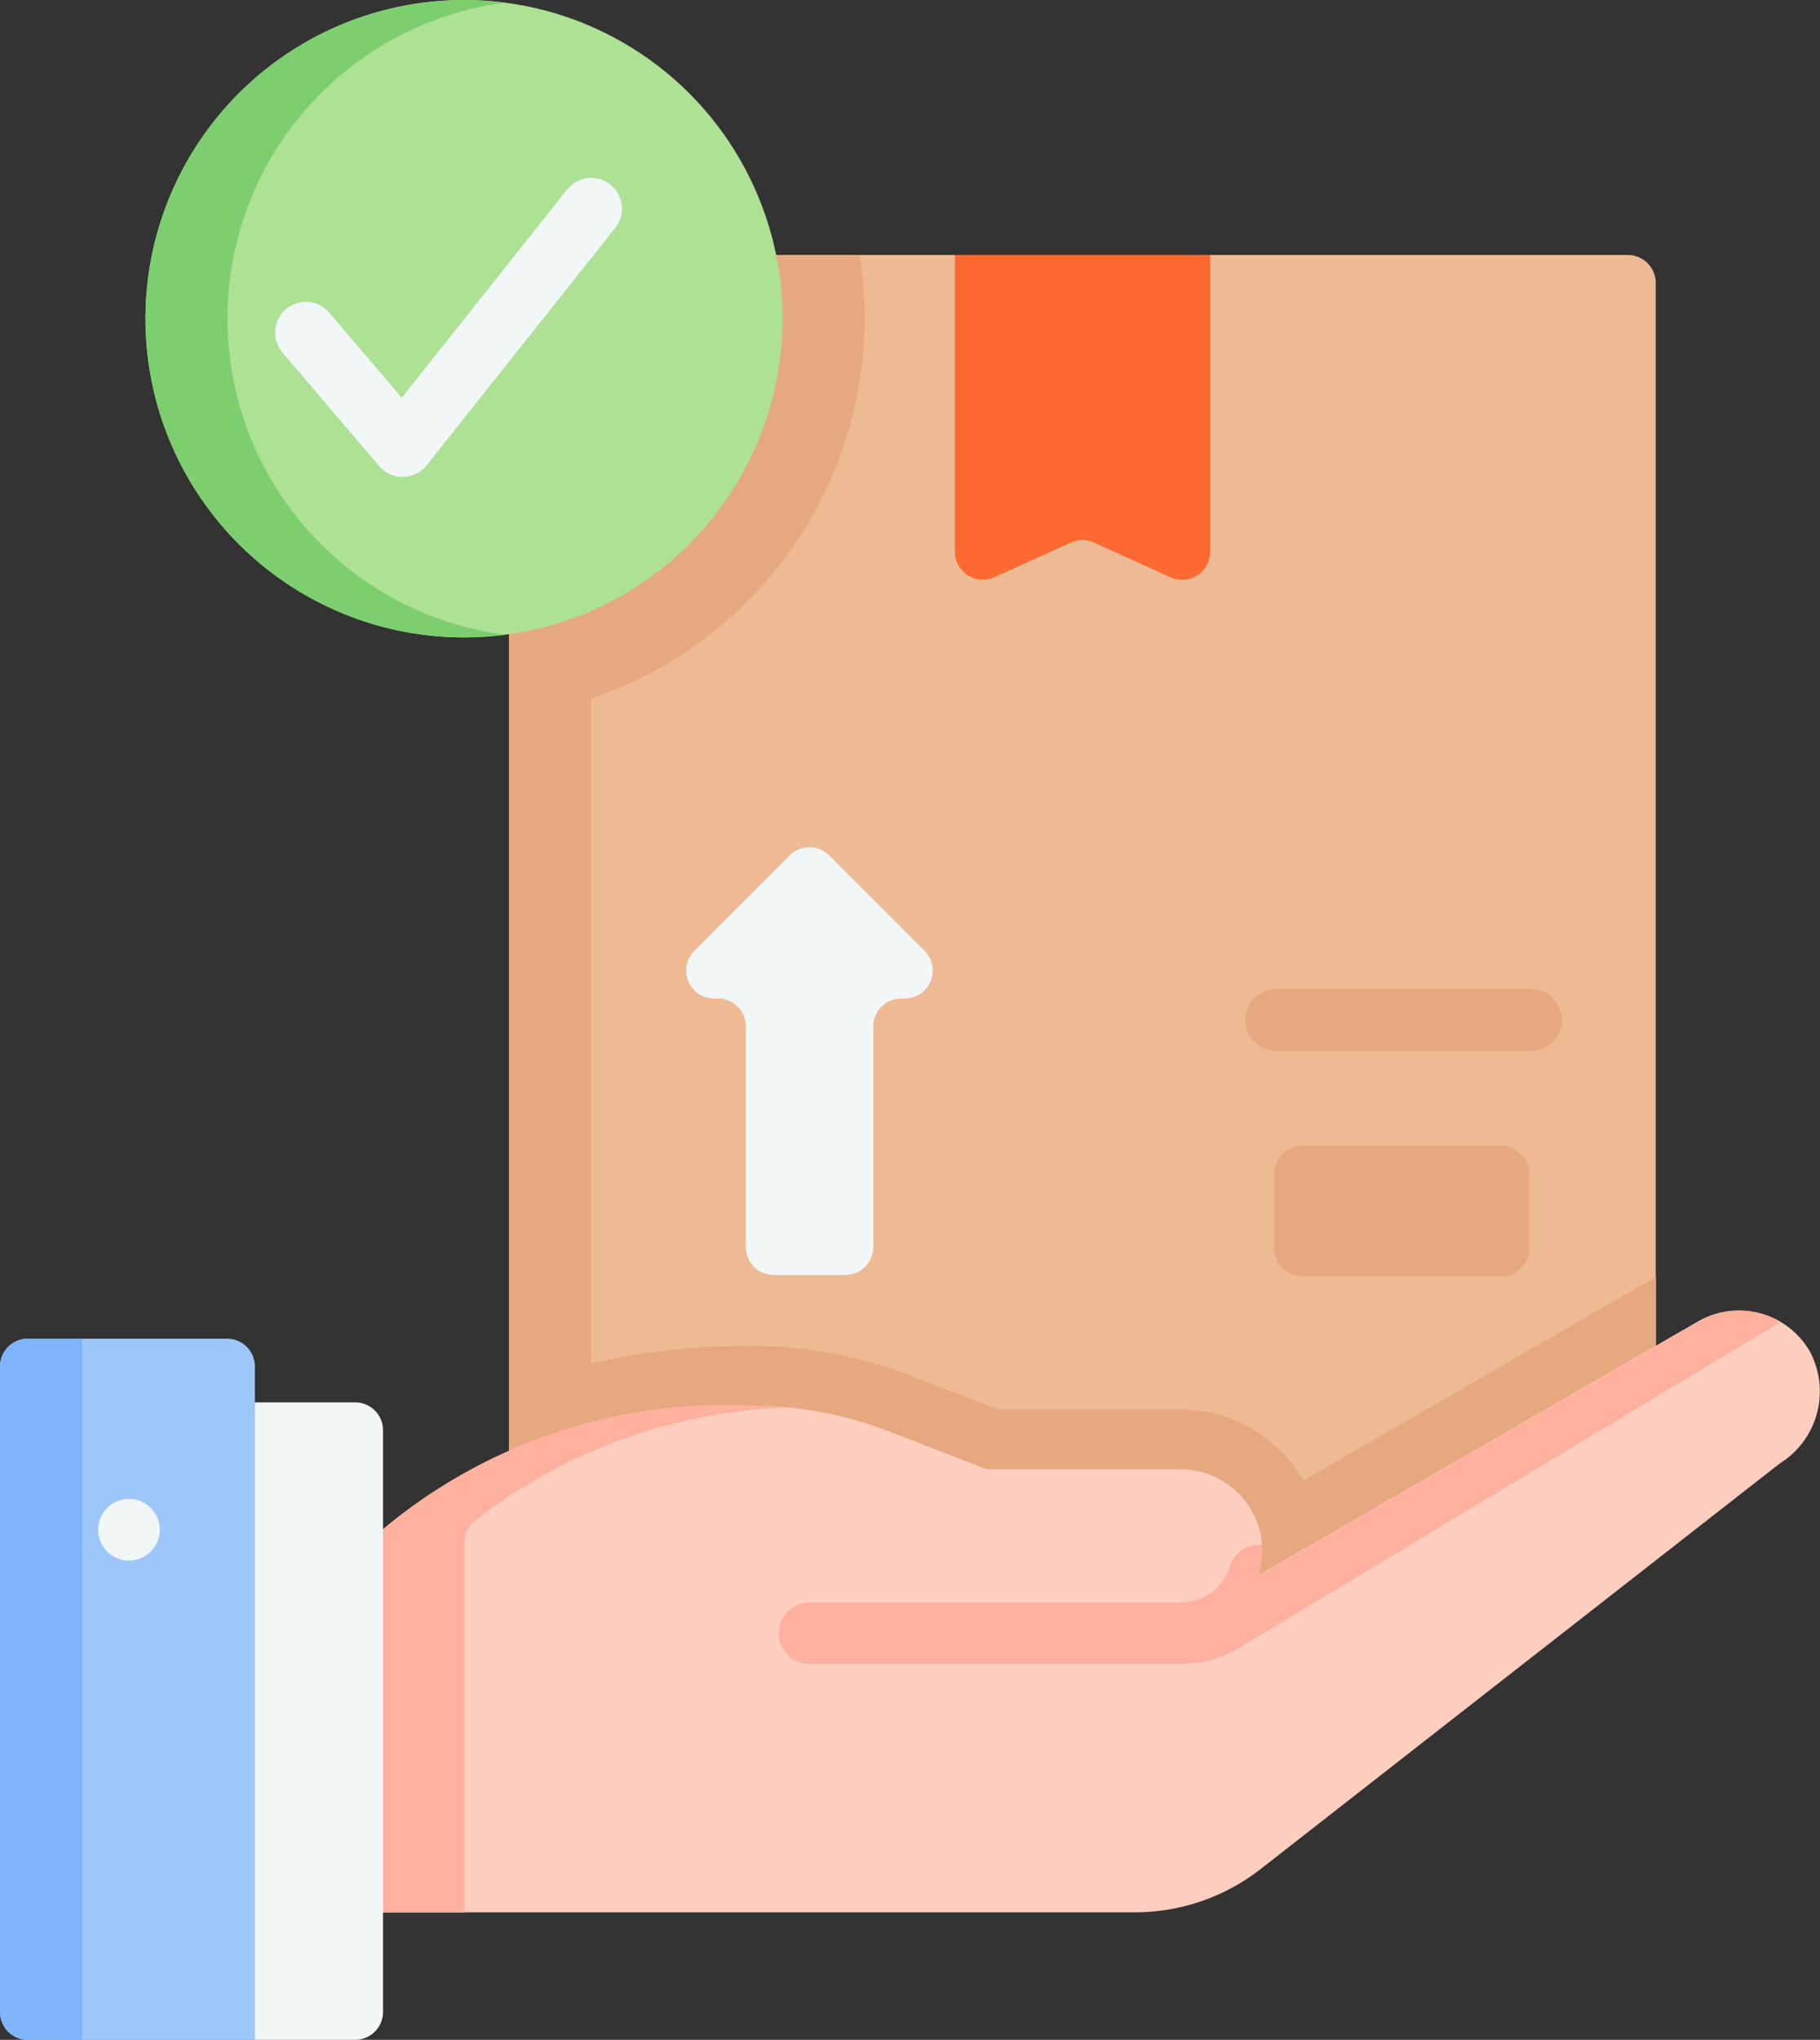 <svg xmlns="http://www.w3.org/2000/svg" width="15.779" height="17.677" viewBox="0 0 15.779 17.677">
  <rect x="0" y="0" width="15.779" height="17.677" fill="#333333" stroke="none"/>
  <g id="Group_34835" data-name="Group 34835" transform="translate(-27.485)">
    <path id="Path_20951" data-name="Path 20951" d="M165.232,64.242V75.048l-9.942,3.073V64h3.866l1.106.345L161.367,64h3.623A.242.242,0,0,1,165.232,64.242Z" transform="translate(-123.392 -61.79)" fill="#edba94"/>
    <path id="Path_20952" data-name="Path 20952" d="M158.378,64.552a3.485,3.485,0,0,0-.044-.552H155.3v4A3.479,3.479,0,0,0,158.378,64.552Z" transform="translate(-123.397 -61.79)" fill="#e5a87f"/>
    <path id="Path_20953" data-name="Path 20953" d="M155.294,64h.711V75.048h-.711Z" transform="translate(-123.396 -61.79)" fill="#e5a87f"/>
    <path id="Path_20954" data-name="Path 20954" d="M269.116,66.792l-.663-.3a.242.242,0,0,0-.2,0l-.663.3a.242.242,0,0,1-.342-.22V64h2.212v2.572A.242.242,0,0,1,269.116,66.792Z" transform="translate(-231.484 -61.79)" fill="#fd6930"/>
    <path id="Path_20955" data-name="Path 20955" d="M201.86,213.577l-.827-.827a.242.242,0,0,0-.342,0l-.827.827a.242.242,0,0,0,.171.413h.033a.242.242,0,0,1,.242.242v1.912a.242.242,0,0,0,.242.242h.621a.242.242,0,0,0,.242-.242v-1.912a.242.242,0,0,1,.242-.242h.033A.242.242,0,0,0,201.86,213.577Z" transform="translate(-166.359 -205.337)" fill="#f1f6f7"/>
    <path id="Path_20956" data-name="Path 20956" d="M349.453,288.774h-1.726a.242.242,0,0,1-.242-.242v-.646a.242.242,0,0,1,.242-.242h1.726a.242.242,0,0,1,.242.242v.646A.242.242,0,0,1,349.453,288.774Z" transform="translate(-308.952 -277.714)" fill="#e5a87f"/>
    <g id="Group_34832" data-name="Group 34832" transform="translate(38.266 8.572)">
      <g id="Group_34831" data-name="Group 34831" transform="translate(0)">
        <path id="Path_20957" data-name="Path 20957" d="M342.234,248.808h-2.21a.267.267,0,0,1,0-.533h2.21a.267.267,0,1,1,0,.533Z" transform="translate(-339.758 -248.274)" fill="#e5a87f"/>
      </g>
    </g>
    <path id="Path_20958" data-name="Path 20958" d="M162.176,322.265a1.23,1.23,0,0,0-1.064-.616H159.53l-.757-.293a3.817,3.817,0,0,0-1.381-.258,6.012,6.012,0,0,0-2.1.361v4.305l9.942-3.073V320.5Z" transform="translate(-123.392 -309.434)" fill="#e5a87f"/>
    <path id="Path_20959" data-name="Path 20959" d="M113.83,330.841a4.63,4.63,0,0,1,3.2-1.076,3.314,3.314,0,0,1,1.195.223l.847.328h1.678a.71.71,0,0,1,.71.71,1.362,1.362,0,0,1-.031.208h0l1.348-.778,2.46-1.421a.71.71,0,0,1,.97.26.735.735,0,0,1-.26.97l-4.5,3.514a1.768,1.768,0,0,1-1.09.376H113.83l-.345-.57v-2.1Z" transform="translate(-83.031 -317.583)" fill="#ffcebf"/>
    <path id="Path_20960" data-name="Path 20960" d="M117.33,352.856q-.149-.014-.3-.014a4.63,4.63,0,0,0-3.2,1.076l-.345.644V356.7l.345.535h.711v-3.207a.241.241,0,0,1,.085-.184,4.674,4.674,0,0,1,2.7-.986Z" transform="translate(-83.031 -340.66)" fill="#ffb09e"/>
    <path id="Path_20961" data-name="Path 20961" d="M226.944,331.161a.441.441,0,0,1-.424.313H223.3a.267.267,0,0,0,0,.534h3.221a.979.979,0,0,0,.467-.118l4.731-2.846a.709.709,0,0,0-.716,0l-2.46,1.421-1.348.778h0a1.36,1.36,0,0,0,.031-.208c0-.019,0-.039,0-.058A.267.267,0,0,0,226.944,331.161Z" transform="translate(-188.796 -317.588)" fill="#ffb09e"/>
    <circle id="Ellipse_21" data-name="Ellipse 21" cx="2.762" cy="2.762" r="2.762" transform="translate(28.746 0)" fill="#ade194"/>
    <path id="Path_20962" data-name="Path 20962" d="M64.711,2.762A2.763,2.763,0,0,1,67.118.023,2.792,2.792,0,0,0,66.762,0a2.762,2.762,0,1,0,0,5.524,2.792,2.792,0,0,0,.356-.023A2.763,2.763,0,0,1,64.711,2.762Z" transform="translate(-35.254 0)" fill="#7dce6f"/>
    <g id="Group_34834" data-name="Group 34834" transform="translate(29.876 1.536)">
      <g id="Group_34833" data-name="Group 34833" transform="translate(0)">
        <path id="Path_20963" data-name="Path 20963" d="M97.826,47.09a.267.267,0,0,1-.2-.094l-.83-.974a.267.267,0,1,1,.406-.346l.62.728,1.438-1.81a.267.267,0,0,1,.418.332l-1.64,2.064a.267.267,0,0,1-.2.1Z" transform="translate(-96.73 -44.493)" fill="#f1f6f7"/>
      </g>
    </g>
    <path id="Path_20964" data-name="Path 20964" d="M81.83,357.524H82.7a.242.242,0,0,0,.242-.242v-5.041A.242.242,0,0,0,82.7,352H81.485v4.419Z" transform="translate(-52.136 -339.847)" fill="#f1f6f7"/>
    <path id="Path_20965" data-name="Path 20965" d="M27.727,336h1.726a.242.242,0,0,1,.242.242v5.835H27.727a.242.242,0,0,1-.242-.242v-5.593A.242.242,0,0,1,27.727,336Z" transform="translate(0 -324.399)" fill="#9dc6fb"/>
    <path id="Path_20966" data-name="Path 20966" d="M27.485,336.242v5.593a.242.242,0,0,0,.242.242h.47V336h-.47A.242.242,0,0,0,27.485,336.242Z" transform="translate(0 -324.399)" fill="#80b4fb"/>
    <path id="Path_20967" data-name="Path 20967" d="M52.414,376.807a.267.267,0,1,1,.267-.267A.267.267,0,0,1,52.414,376.807Z" transform="translate(-23.811 -363.283)" fill="#f1f6f7"/>
  </g>
</svg>
